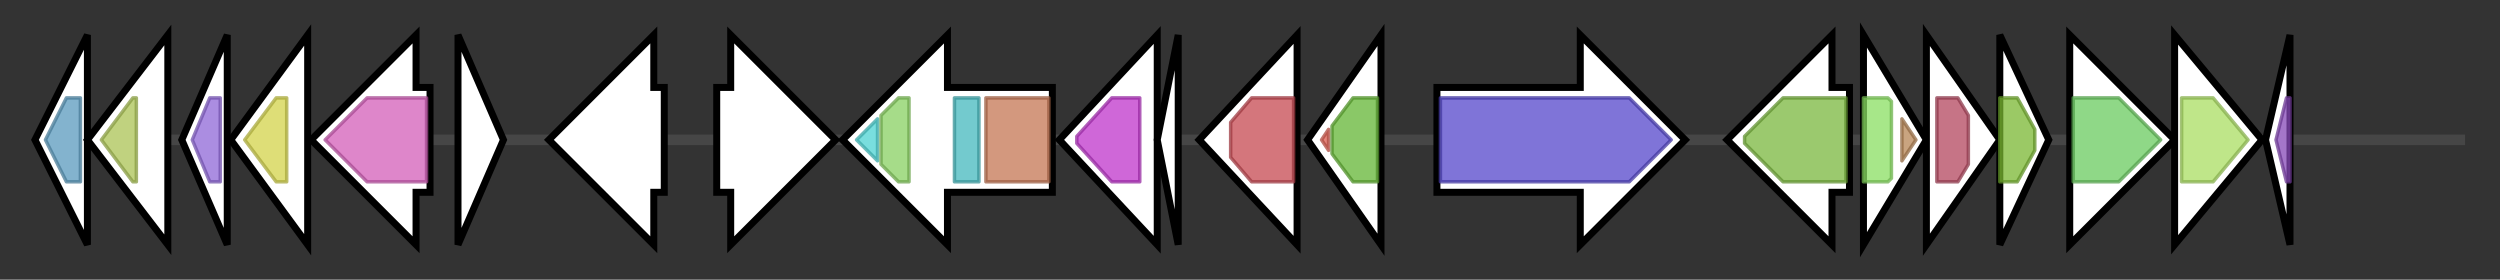 <svg version="1.1" baseProfile="full" xmlns="http://www.w3.org/2000/svg" width="715.067" height="80">
	<rect width="100%" height="100%" fill="#333333" stroke="none"/>
	<g>
		<line x1="10" y1="40.0" x2="705.067" y2="40.0" style="stroke:rgb(70,70,70); stroke-width:3 "/>
		<g>
			<title> (ctg44_65)</title>
			<polygon class=" (ctg44_65)" points="10,40 25,10 25,70" fill="rgb(255,255,255)" fill-opacity="1.0" stroke="rgb(0,0,0)" stroke-width="2"  />
			<g>
				<title>ExbD (PF02472)
"Biopolymer transport protein ExbD/TolR"</title>
				<polygon class="PF02472" points="13,40 19,28 23,28 23,52 19,52" stroke-linejoin="round" width="12" height="24" fill="rgb(90,154,189)" stroke="rgb(72,123,151)" stroke-width="1" opacity="0.75" />
			</g>
		</g>
		<g>
			<title> (ctg44_66)</title>
			<polygon class=" (ctg44_66)" points="25,40 48,10 48,70" fill="rgb(255,255,255)" fill-opacity="1.0" stroke="rgb(0,0,0)" stroke-width="2"  />
			<g>
				<title>MotA_ExbB (PF01618)
"MotA/TolQ/ExbB proton channel family"</title>
				<polygon class="PF01618" points="29,40 38,28 39,28 39,52 38,52" stroke-linejoin="round" width="13" height="24" fill="rgb(171,195,84)" stroke="rgb(136,156,67)" stroke-width="1" opacity="0.75" />
			</g>
		</g>
		<g>
			<title> (ctg44_67)</title>
			<polygon class=" (ctg44_67)" points="52,40 65,10 65,70" fill="rgb(255,255,255)" fill-opacity="1.0" stroke="rgb(0,0,0)" stroke-width="2"  />
			<g>
				<title>4HBT (PF03061)
"Thioesterase superfamily"</title>
				<polygon class="PF03061" points="55,40 60,28 63,28 63,52 60,52 55,40" stroke-linejoin="round" width="8" height="24" fill="rgb(143,103,215)" stroke="rgb(114,82,172)" stroke-width="1" opacity="0.75" />
			</g>
		</g>
		<g>
			<title> (ctg44_68)</title>
			<polygon class=" (ctg44_68)" points="66,40 88,10 88,70" fill="rgb(255,255,255)" fill-opacity="1.0" stroke="rgb(0,0,0)" stroke-width="2"  />
			<g>
				<title>Pribosyltran (PF00156)
"Phosphoribosyl transferase domain"</title>
				<polygon class="PF00156" points="70,40 79,28 82,28 82,52 79,52 70,40" stroke-linejoin="round" width="12" height="24" fill="rgb(210,210,74)" stroke="rgb(168,168,59)" stroke-width="1" opacity="0.75" />
			</g>
		</g>
		<g>
			<title> (ctg44_69)</title>
			<polygon class=" (ctg44_69)" points="123,25 119,25 119,10 89,40 119,70 119,55 123,55" fill="rgb(255,255,255)" fill-opacity="1.0" stroke="rgb(0,0,0)" stroke-width="2"  />
			<g>
				<title>Amidohydro_1 (PF01979)
"Amidohydrolase family"</title>
				<polygon class="PF01979" points="93,40 105,28 122,28 122,52 105,52" stroke-linejoin="round" width="30" height="24" fill="rgb(210,93,184)" stroke="rgb(168,74,147)" stroke-width="1" opacity="0.75" />
			</g>
		</g>
		<g>
			<title> (ctg44_70)</title>
			<polygon class=" (ctg44_70)" points="131,10 144,40 131,70" fill="rgb(255,255,255)" fill-opacity="1.0" stroke="rgb(0,0,0)" stroke-width="2"  />
		</g>
		<g>
			<title> (ctg44_71)</title>
			<polygon class=" (ctg44_71)" points="190,25 187,25 187,10 157,40 187,70 187,55 190,55" fill="rgb(255,255,255)" fill-opacity="1.0" stroke="rgb(0,0,0)" stroke-width="2"  />
		</g>
		<g>
			<title> (ctg44_72)</title>
			<polygon class=" (ctg44_72)" points="205,25 209,25 209,10 239,40 209,70 209,55 205,55" fill="rgb(255,255,255)" fill-opacity="1.0" stroke="rgb(0,0,0)" stroke-width="2"  />
		</g>
		<g>
			<title> (ctg44_73)</title>
			<polygon class=" (ctg44_73)" points="301,25 271,25 271,10 241,40 271,70 271,55 301,55" fill="rgb(255,255,255)" fill-opacity="1.0" stroke="rgb(0,0,0)" stroke-width="2"  />
			<g>
				<title>LepA_C (PF06421)
"GTP-binding protein LepA C-terminus"</title>
				<polygon class="PF06421" points="245,40 251,34 251,46" stroke-linejoin="round" width="10" height="24" fill="rgb(77,210,210)" stroke="rgb(61,168,168)" stroke-width="1" opacity="0.75" />
			</g>
			<g>
				<title>EFG_C (PF00679)
"Elongation factor G C-terminus"</title>
				<polygon class="PF00679" points="252,33 257,28 260,28 260,52 257,52 252,47" stroke-linejoin="round" width="8" height="24" fill="rgb(136,208,97)" stroke="rgb(108,166,77)" stroke-width="1" opacity="0.75" />
			</g>
			<g>
				<title>GTP_EFTU_D2 (PF03144)
"Elongation factor Tu domain 2"</title>
				<rect class="PF03144" x="273" y="28" stroke-linejoin="round" width="7" height="24" fill="rgb(69,184,189)" stroke="rgb(55,147,151)" stroke-width="1" opacity="0.75" />
			</g>
			<g>
				<title>GTP_EFTU (PF00009)
"Elongation factor Tu GTP binding domain"</title>
				<rect class="PF00009" x="282" y="28" stroke-linejoin="round" width="18" height="24" fill="rgb(196,118,83)" stroke="rgb(156,94,66)" stroke-width="1" opacity="0.75" />
			</g>
		</g>
		<g>
			<title> (ctg44_74)</title>
			<polygon class=" (ctg44_74)" points="303,40 331,10 331,70" fill="rgb(255,255,255)" fill-opacity="1.0" stroke="rgb(0,0,0)" stroke-width="2"  />
			<g>
				<title>DUF1989 (PF09347)
"Domain of unknown function (DUF1989)"</title>
				<polygon class="PF09347" points="308,39 318,28 326,28 326,52 318,52 308,41" stroke-linejoin="round" width="18" height="24" fill="rgb(190,52,203)" stroke="rgb(151,41,162)" stroke-width="1" opacity="0.75" />
			</g>
		</g>
		<g>
			<title> (ctg44_75)</title>
			<polygon class=" (ctg44_75)" points="331,40 337,10 337,70" fill="rgb(255,255,255)" fill-opacity="1.0" stroke="rgb(0,0,0)" stroke-width="2"  />
		</g>
		<g>
			<title> (ctg44_76)</title>
			<polygon class=" (ctg44_76)" points="343,40 371,10 371,70" fill="rgb(255,255,255)" fill-opacity="1.0" stroke="rgb(0,0,0)" stroke-width="2"  />
			<g>
				<title>Autoind_synth (PF00765)
"Autoinducer synthase"</title>
				<polygon class="PF00765" points="352,35 358,28 370,28 370,52 358,52 352,45" stroke-linejoin="round" width="18" height="24" fill="rgb(197,72,80)" stroke="rgb(157,57,64)" stroke-width="1" opacity="0.75" />
			</g>
		</g>
		<g>
			<title> (ctg44_77)</title>
			<polygon class=" (ctg44_77)" points="374,40 395,10 395,70" fill="rgb(255,255,255)" fill-opacity="1.0" stroke="rgb(0,0,0)" stroke-width="2"  />
			<g>
				<title>GerE (PF00196)
"Bacterial regulatory proteins, luxR family"</title>
				<polygon class="PF00196" points="378,40 380,37 380,43" stroke-linejoin="round" width="5" height="24" fill="rgb(219,94,82)" stroke="rgb(175,75,65)" stroke-width="1" opacity="0.75" />
			</g>
			<g>
				<title>Autoind_bind (PF03472)
"Autoinducer binding domain"</title>
				<polygon class="PF03472" points="381,36 387,28 394,28 394,52 387,52 381,44" stroke-linejoin="round" width="13" height="24" fill="rgb(99,181,52)" stroke="rgb(79,144,41)" stroke-width="1" opacity="0.75" />
			</g>
		</g>
		<g>
			<title> (ctg44_78)</title>
			<polygon class=" (ctg44_78)" points="411,25 452,25 452,10 482,40 452,70 452,55 411,55" fill="rgb(255,255,255)" fill-opacity="1.0" stroke="rgb(0,0,0)" stroke-width="2"  />
			<g>
				<title>Malate_synthase (PF01274)
"Malate synthase"</title>
				<polygon class="PF01274" points="412,28 466,28 478,40 466,52 412,52" stroke-linejoin="round" width="67" height="24" fill="rgb(84,70,202)" stroke="rgb(67,56,161)" stroke-width="1" opacity="0.75" />
			</g>
		</g>
		<g>
			<title> (ctg44_79)</title>
			<polygon class=" (ctg44_79)" points="529,25 524,25 524,10 494,40 524,70 524,55 529,55" fill="rgb(255,255,255)" fill-opacity="1.0" stroke="rgb(0,0,0)" stroke-width="2"  />
			<g>
				<title>Beta_elim_lyase (PF01212)
"Beta-eliminating lyase"</title>
				<polygon class="PF01212" points="499,39 510,28 528,28 528,52 510,52 499,41" stroke-linejoin="round" width="29" height="24" fill="rgb(121,182,62)" stroke="rgb(96,145,49)" stroke-width="1" opacity="0.75" />
			</g>
		</g>
		<g>
			<title> (ctg44_80)</title>
			<polygon class=" (ctg44_80)" points="533,10 551,40 533,70" fill="rgb(255,255,255)" fill-opacity="1.0" stroke="rgb(0,0,0)" stroke-width="2"  />
			<g>
				<title>Nfu_N (PF08712)
"Scaffold protein Nfu/NifU N terminal"</title>
				<polygon class="PF08712" points="533,28 540,28 541,29 541,51 540,52 533,52" stroke-linejoin="round" width="8" height="24" fill="rgb(138,223,98)" stroke="rgb(110,178,78)" stroke-width="1" opacity="0.75" />
			</g>
			<g>
				<title>NifU (PF01106)
"NifU-like domain"</title>
				<polygon class="PF01106" points="544,34 548,40 544,46" stroke-linejoin="round" width="6" height="24" fill="rgb(183,133,85)" stroke="rgb(146,106,67)" stroke-width="1" opacity="0.75" />
			</g>
		</g>
		<g>
			<title> (ctg44_81)</title>
			<polygon class=" (ctg44_81)" points="551,10 572,40 551,70" fill="rgb(255,255,255)" fill-opacity="1.0" stroke="rgb(0,0,0)" stroke-width="2"  />
			<g>
				<title>TsaD (PF00814)
"tRNA N6-adenosine threonylcarbamoyltransferase"</title>
				<polygon class="PF00814" points="554,28 560,28 563,33 563,47 560,52 554,52" stroke-linejoin="round" width="9" height="24" fill="rgb(178,70,94)" stroke="rgb(142,56,75)" stroke-width="1" opacity="0.75" />
			</g>
		</g>
		<g>
			<title> (ctg44_82)</title>
			<polygon class=" (ctg44_82)" points="572,10 586,40 572,70" fill="rgb(255,255,255)" fill-opacity="1.0" stroke="rgb(0,0,0)" stroke-width="2"  />
			<g>
				<title>Acetyltransf_1 (PF00583)
"Acetyltransferase (GNAT) family"</title>
				<polygon class="PF00583" points="572,28 577,28 582,37 582,43 577,52 572,52" stroke-linejoin="round" width="10" height="24" fill="rgb(121,183,50)" stroke="rgb(96,146,39)" stroke-width="1" opacity="0.75" />
			</g>
		</g>
		<g>
			<title> (ctg44_83)</title>
			<polygon class=" (ctg44_83)" points="592,25 592,25 592,10 622,40 592,70 592,55 592,55" fill="rgb(255,255,255)" fill-opacity="1.0" stroke="rgb(0,0,0)" stroke-width="2"  />
			<g>
				<title>TauE (PF01925)
"Sulfite exporter TauE/SafE"</title>
				<polygon class="PF01925" points="593,28 606,28 618,40 606,52 593,52" stroke-linejoin="round" width="26" height="24" fill="rgb(105,203,95)" stroke="rgb(84,162,76)" stroke-width="1" opacity="0.75" />
			</g>
		</g>
		<g>
			<title> (ctg44_84)</title>
			<polygon class=" (ctg44_84)" points="622,10 647,40 622,70" fill="rgb(255,255,255)" fill-opacity="1.0" stroke="rgb(0,0,0)" stroke-width="2"  />
			<g>
				<title>Alph_Pro_TM (PF09608)
"Putative transmembrane protein (Alph_Pro_TM)"</title>
				<polygon class="PF09608" points="624,28 633,28 643,40 633,52 624,52" stroke-linejoin="round" width="22" height="24" fill="rgb(169,221,98)" stroke="rgb(135,176,78)" stroke-width="1" opacity="0.75" />
			</g>
		</g>
		<g>
			<title> (ctg44_85)</title>
			<polygon class=" (ctg44_85)" points="648,40 655,10 655,70" fill="rgb(255,255,255)" fill-opacity="1.0" stroke="rgb(0,0,0)" stroke-width="2"  />
			<g>
				<title>AsnC_trans_reg (PF01037)
"Lrp/AsnC ligand binding domain"</title>
				<polygon class="PF01037" points="651,40 654,28 655,28 655,52 654,52" stroke-linejoin="round" width="7" height="24" fill="rgb(134,72,182)" stroke="rgb(107,57,145)" stroke-width="1" opacity="0.75" />
			</g>
		</g>
	</g>
</svg>
